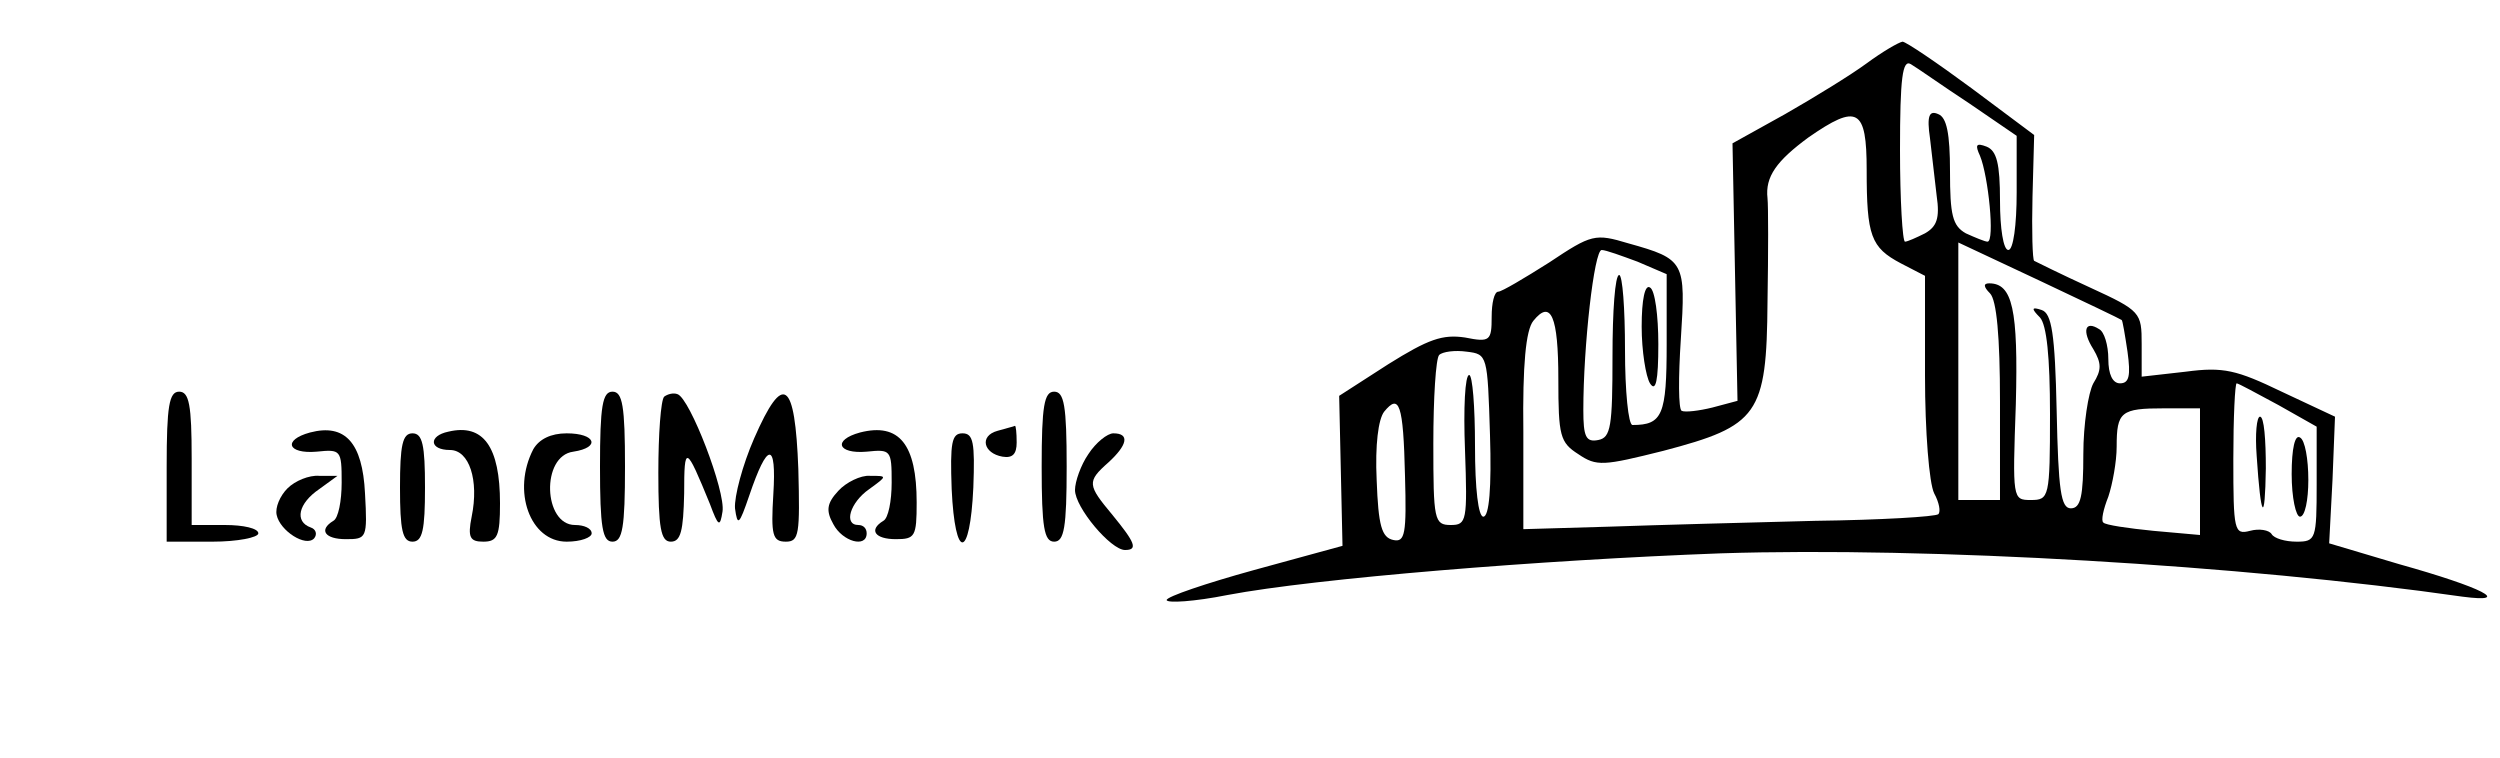 <?xml version="1.0" standalone="no"?>
<!DOCTYPE svg PUBLIC "-//W3C//DTD SVG 20010904//EN"
 "http://www.w3.org/TR/2001/REC-SVG-20010904/DTD/svg10.dtd">
<svg version="1.0" xmlns="http://www.w3.org/2000/svg"
 width="300pt" height="91pt" viewBox="0 0 300 91"
 preserveAspectRatio="xMidYMid meet">
<g transform="translate(0,91) scale(0.1,-0.1)"
fill="#000000" stroke="none">
<path d="M2240 834 c-19 -14 -63 -41 -98 -61 l-63 -35 3 -155 3 -154 -30 -8
c-16 -4 -33 -6 -37 -4 -4 2 -4 41 -1 86 6 93 5 96 -63 115 -40 12 -44 11 -95
-23 -30 -19 -57 -35 -61 -35 -5 0 -8 -14 -8 -30 0 -29 -2 -31 -32 -25 -27 4
-44 -2 -92 -32 l-59 -38 2 -90 2 -90 -106 -29 c-58 -16 -105 -32 -105 -36 0
-4 33 -2 73 6 106 20 376 42 592 50 249 8 625 -14 890 -52 61 -8 24 11 -76 39
l-84 25 4 76 3 76 -64 30 c-54 26 -70 30 -115 24 l-53 -6 0 39 c0 38 -1 40
-62 68 -35 16 -65 31 -67 32 -2 1 -3 36 -2 77 l2 74 -75 56 c-42 31 -79 56
-83 56 -5 -1 -24 -12 -43 -26z m123 -48 l57 -39 0 -68 c0 -39 -4 -69 -10 -69
-6 0 -10 26 -10 59 0 45 -4 60 -16 65 -13 5 -14 2 -8 -11 10 -24 18 -103 9
-103 -3 0 -15 5 -26 10 -16 9 -19 22 -19 74 0 46 -4 65 -14 69 -11 5 -14 -2
-10 -29 2 -19 6 -50 8 -69 4 -27 0 -37 -14 -45 -10 -5 -21 -10 -24 -10 -3 0
-6 50 -6 110 0 87 3 109 13 103 7 -4 38 -26 70 -47z m-123 -80 c0 -79 5 -93
41 -112 l29 -15 0 -120 c0 -67 5 -129 11 -141 6 -11 8 -22 5 -25 -3 -3 -69 -7
-148 -8 -79 -2 -190 -5 -247 -7 l-103 -3 0 117 c-1 80 3 122 12 133 21 26 30
6 30 -70 0 -68 2 -76 24 -90 22 -15 30 -14 102 4 114 30 124 43 125 179 1 59
1 115 0 124 -3 26 11 45 49 73 59 41 70 35 70 -39z m306 -180 c1 0 4 -18 7
-38 4 -29 2 -38 -9 -38 -9 0 -14 11 -14 29 0 17 -5 33 -11 36 -17 11 -21 -2
-7 -24 10 -17 10 -25 0 -41 -6 -11 -12 -49 -12 -85 0 -50 -3 -65 -15 -65 -12
0 -15 22 -17 117 -2 93 -6 117 -18 121 -12 4 -13 2 -2 -9 8 -9 12 -47 12 -116
0 -100 -1 -103 -23 -103 -22 0 -22 1 -18 115 3 114 -4 145 -32 145 -7 0 -7 -4
1 -12 8 -8 12 -52 12 -130 l0 -118 -25 0 -25 0 0 154 0 155 98 -46 c53 -25 97
-46 98 -47z m-581 70 l35 -15 0 -84 c0 -85 -5 -97 -41 -97 -5 0 -9 41 -9 90 0
50 -3 90 -7 90 -5 0 -8 -44 -8 -97 0 -85 -2 -98 -17 -101 -15 -3 -18 4 -18 36
0 77 13 192 22 192 5 0 24 -7 43 -14z m-177 -208 c2 -63 -1 -98 -8 -98 -6 0
-10 33 -10 85 0 47 -3 85 -7 85 -5 0 -7 -40 -5 -90 3 -85 2 -90 -17 -90 -20 0
-21 6 -21 98 0 54 3 102 7 106 4 4 19 6 33 4 25 -3 25 -4 28 -100z m946 36
l46 -26 0 -69 c0 -66 -1 -69 -24 -69 -14 0 -27 4 -30 9 -3 5 -15 7 -26 4 -19
-5 -20 0 -20 86 0 50 2 91 4 91 2 0 24 -12 50 -26z m-1048 -85 c2 -70 0 -80
-14 -77 -14 3 -18 17 -20 72 -2 42 2 73 9 82 18 22 23 10 25 -77z m954 5 l0
-76 -56 5 c-30 3 -58 7 -60 10 -3 2 0 16 6 31 5 15 10 42 10 60 0 42 5 46 57
46 l43 0 0 -76z"/>
<path d="M1970 518 c0 -29 5 -60 10 -68 7 -11 10 3 10 47 0 34 -4 65 -10 68
-6 4 -10 -14 -10 -47z"/>
<path d="M2708 363 c5 -76 10 -83 11 -15 0 34 -2 62 -7 62 -4 0 -6 -21 -4 -47z"/>
<path d="M2750 341 c0 -28 5 -51 10 -51 6 0 10 20 10 44 0 25 -4 48 -10 51 -6
4 -10 -13 -10 -44z"/>
<path d="M200 350 l0 -90 55 0 c30 0 55 5 55 10 0 6 -18 10 -40 10 l-40 0 0
80 c0 64 -3 80 -15 80 -12 0 -15 -17 -15 -90z"/>
<path d="M720 350 c0 -73 3 -90 15 -90 12 0 15 17 15 90 0 73 -3 90 -15 90
-12 0 -15 -17 -15 -90z"/>
<path d="M797 434 c-4 -4 -7 -45 -7 -91 0 -67 3 -83 15 -83 12 0 15 13 16 58
0 59 2 58 31 -13 10 -27 12 -28 15 -9 4 24 -39 136 -54 141 -5 2 -12 0 -16 -3z"/>
<path d="M905 384 c-14 -32 -24 -70 -23 -84 3 -22 5 -20 17 15 22 65 33 66 29
2 -3 -49 -1 -57 15 -57 16 0 17 9 15 87 -4 107 -18 117 -53 37z"/>
<path d="M1250 350 c0 -73 3 -90 15 -90 12 0 15 17 15 90 0 73 -3 90 -15 90
-12 0 -15 -17 -15 -90z"/>
<path d="M372 391 c-33 -9 -27 -26 8 -23 29 3 30 2 30 -37 0 -22 -4 -43 -10
-46 -18 -11 -10 -22 15 -22 25 0 26 1 23 55 -3 61 -24 84 -66 73z"/>
<path d="M538 392 c-24 -5 -23 -22 2 -22 23 0 35 -36 26 -80 -5 -25 -2 -30 14
-30 17 0 20 7 20 46 0 68 -20 96 -62 86z"/>
<path d="M1032 391 c-33 -9 -27 -26 8 -23 29 3 30 2 30 -37 0 -22 -4 -43 -10
-46 -18 -11 -10 -22 15 -22 23 0 25 3 25 44 0 70 -21 96 -68 84z"/>
<path d="M1197 393 c-22 -6 -17 -27 6 -31 12 -2 17 3 17 17 0 12 -1 20 -2 20
-2 -1 -11 -3 -21 -6z"/>
<path d="M480 325 c0 -51 3 -65 15 -65 12 0 15 14 15 65 0 51 -3 65 -15 65
-12 0 -15 -14 -15 -65z"/>
<path d="M640 371 c-26 -50 -4 -111 40 -111 17 0 30 5 30 10 0 6 -9 10 -20 10
-38 0 -41 83 -2 88 33 5 27 22 -8 22 -19 0 -33 -7 -40 -19z"/>
<path d="M1142 323 c4 -86 22 -85 26 2 2 54 0 65 -13 65 -13 0 -15 -11 -13
-67z"/>
<path d="M1306 365 c-9 -13 -16 -33 -16 -43 0 -21 43 -72 60 -72 16 0 12 9
-15 42 -30 36 -31 40 -5 63 23 21 26 35 6 35 -7 0 -21 -11 -30 -25z"/>
<path d="M345 324 c-9 -9 -15 -23 -13 -32 4 -19 35 -39 45 -28 4 5 2 11 -4 13
-20 7 -15 29 10 46 l22 16 -22 0 c-12 1 -29 -6 -38 -15z"/>
<path d="M1006 321 c-14 -15 -15 -24 -6 -40 11 -21 40 -29 40 -11 0 6 -4 10
-10 10 -18 0 -10 27 13 43 22 16 22 16 1 16 -11 1 -29 -8 -38 -18z"/>
</g>
</svg>
